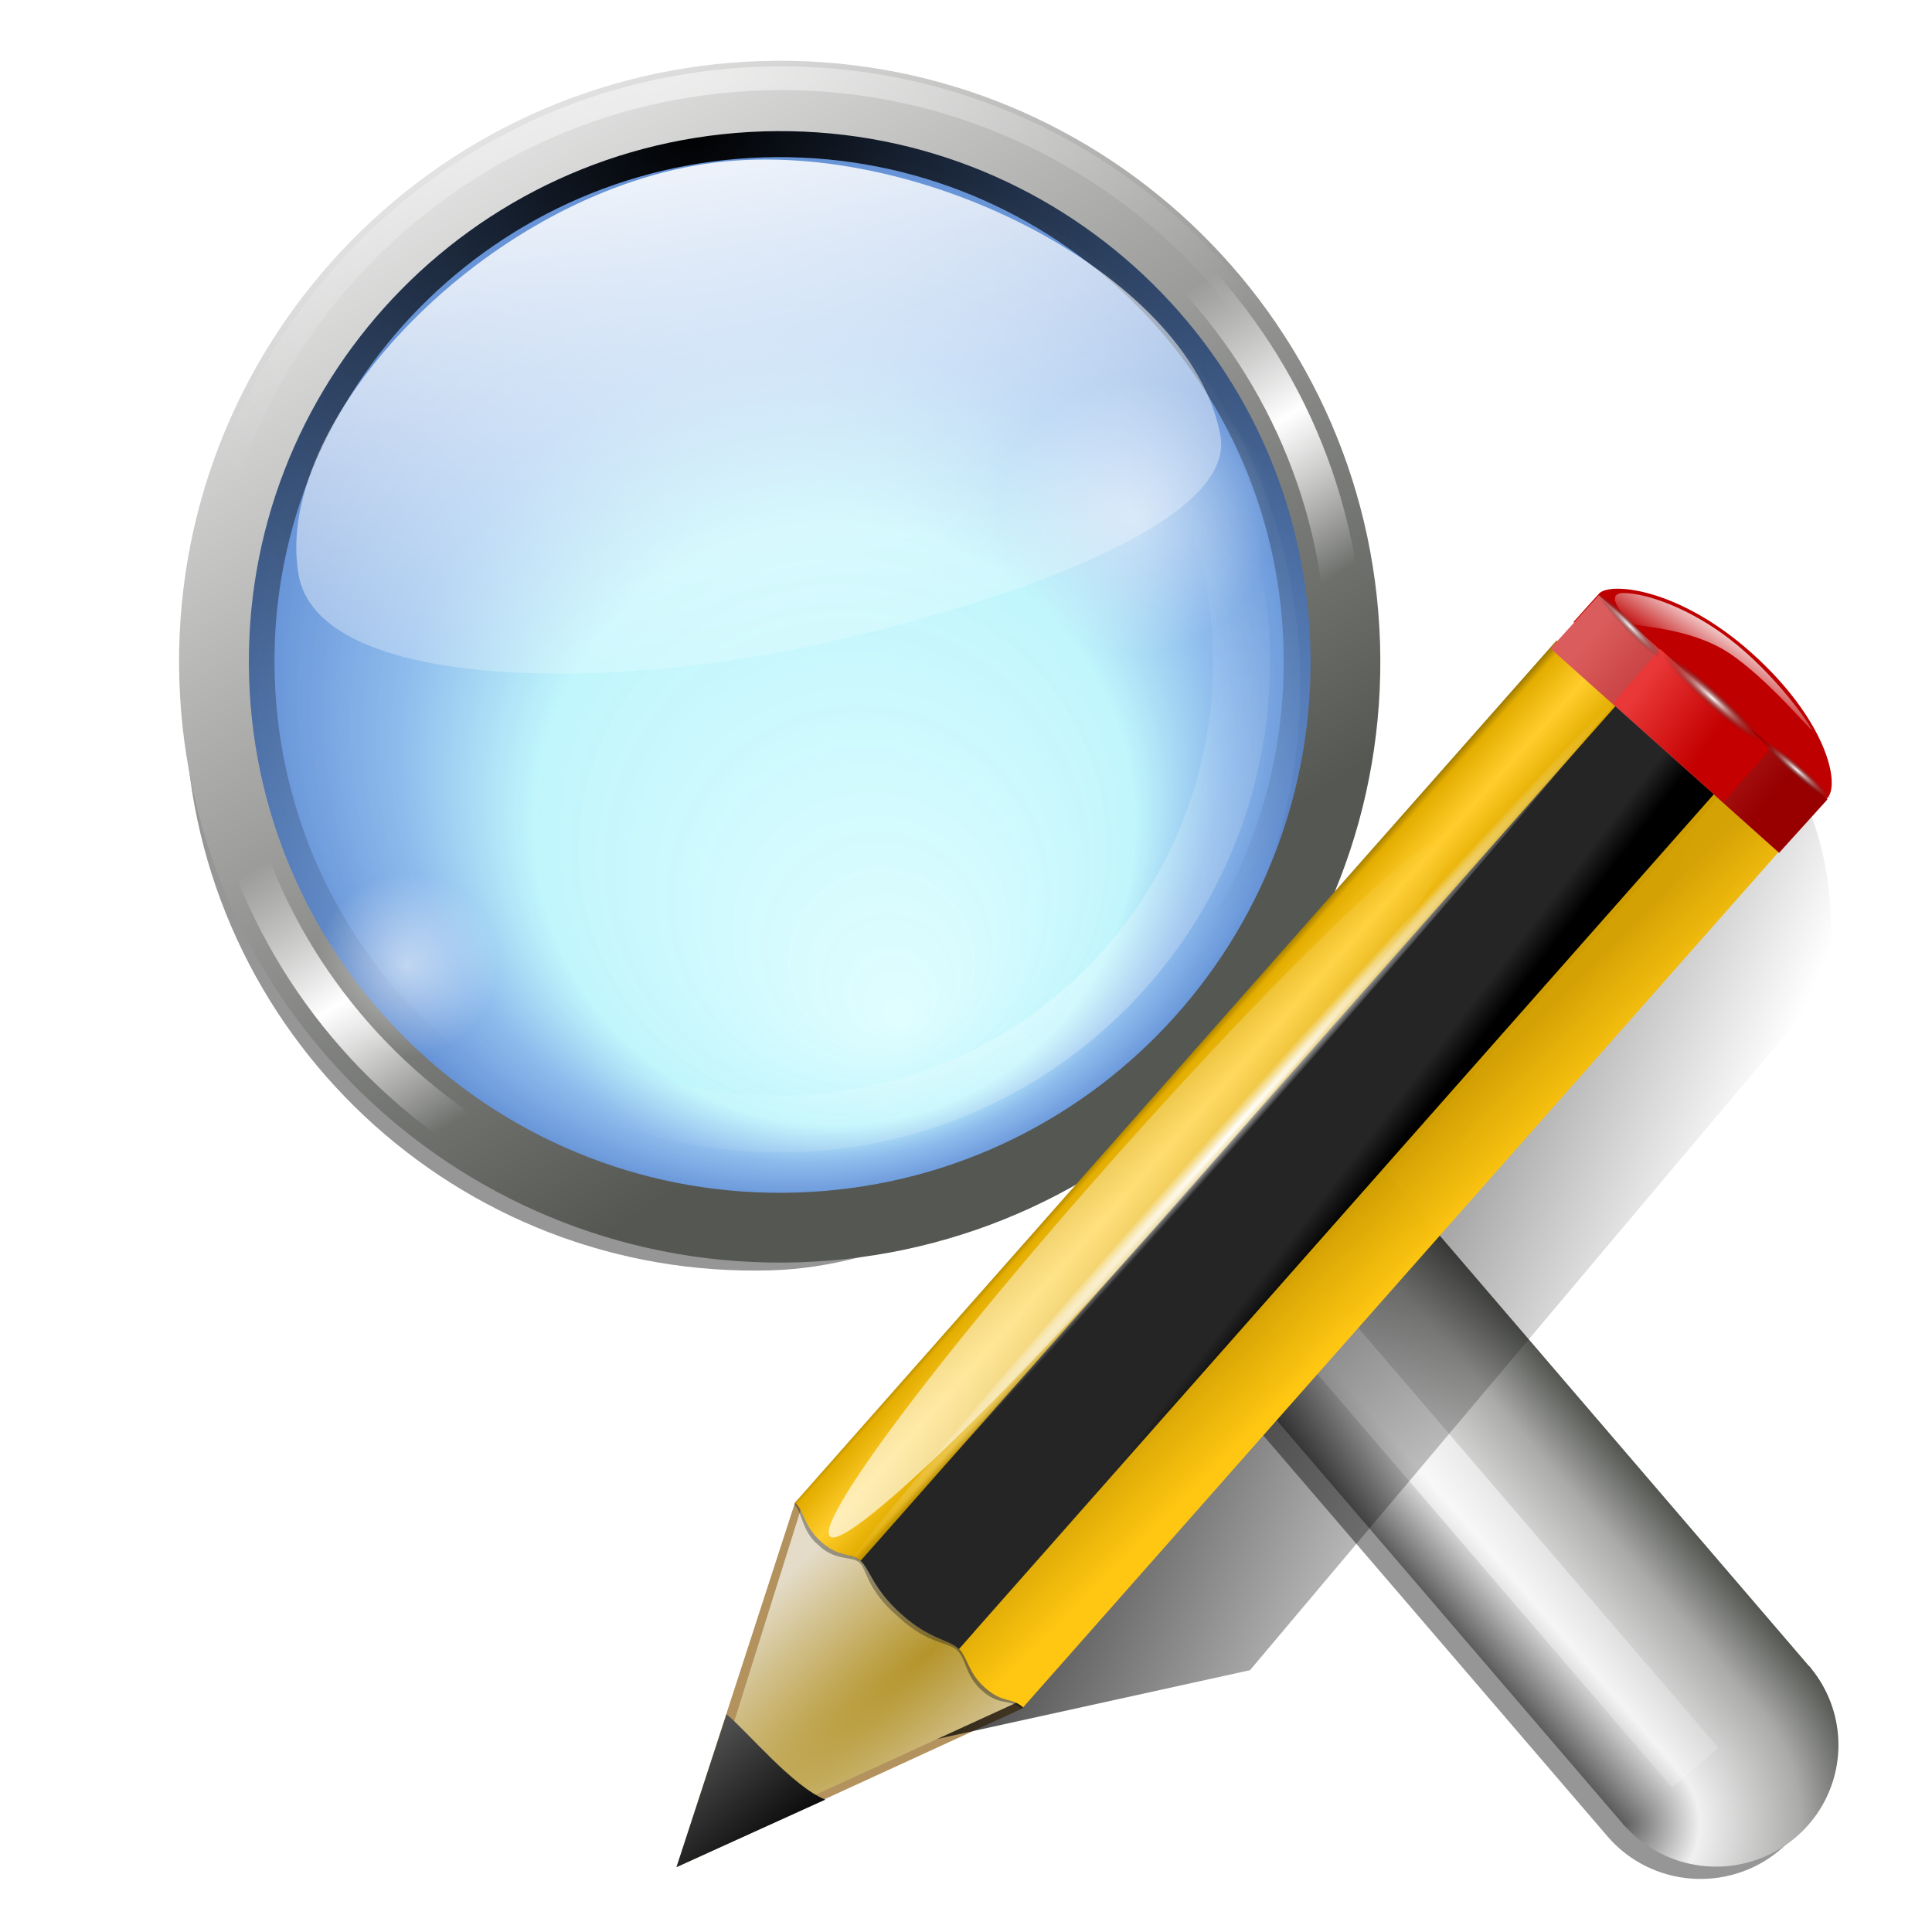 <svg height="256" width="256" xmlns="http://www.w3.org/2000/svg" xmlns:xlink="http://www.w3.org/1999/xlink">
  <defs>
    <linearGradient id="linearGradient3260">
      <stop offset="0" stop-color="#fff"/>
      <stop offset="1" stop-color="#fff" stop-opacity="0"/>
    </linearGradient>
    <linearGradient id="XMLID_9_-6" gradientUnits="userSpaceOnUse" x1="94.344" x2="86.536" y1="102.345" y2="94.537">
      <stop offset="0" stop-color="#5c5c5c"/>
      <stop offset=".314" stop-color="#eff0ef"/>
      <stop offset=".729" stop-color="#aaaba9"/>
      <stop offset="1" stop-color="#535551"/>
    </linearGradient>
    <linearGradient id="linearGradient7278">
      <stop offset="0"/>
      <stop offset="1" stop-opacity="0"/>
    </linearGradient>
    <filter id="filter7286" color-interpolation-filters="sRGB" height="1.051" width="1.051" x="-.025" y="-.025">
      <feGaussianBlur stdDeviation=".668"/>
    </filter>
    <filter id="filter7416" color-interpolation-filters="sRGB" height="1.154" width="1.154" x="-.077" y="-.077">
      <feGaussianBlur stdDeviation="2.089"/>
    </filter>
    <filter id="filter7274" color-interpolation-filters="sRGB" height="1.015" width="1.015" x="-.007" y="-.007">
      <feGaussianBlur stdDeviation=".192"/>
    </filter>
    <filter id="filter7424" color-interpolation-filters="sRGB" height="1.012" width="1.012" x="-.006" y="-.006">
      <feGaussianBlur stdDeviation=".155"/>
    </filter>
    <filter id="filter8004" color-interpolation-filters="sRGB" height="1.092" width="1.123" x="-.061" y="-.046">
      <feGaussianBlur stdDeviation="2.138"/>
    </filter>
    <linearGradient id="linearGradient6111" gradientUnits="userSpaceOnUse" x1="179.293" x2="184.626" xlink:href="#XMLID_9_-6" y1="-50.328" y2="-50.328"/>
    <linearGradient id="linearGradient6113" gradientTransform="matrix(2 0 0 7 -122.032 -631.669)" gradientUnits="userSpaceOnUse" x1="149.33" x2="154.663" xlink:href="#XMLID_9_-6" y1="85.334" y2="85.334"/>
    <radialGradient id="radialGradient6115" cx="146.663" cy="120" gradientTransform="matrix(2 0 0 2 -146.663 -117.334)" gradientUnits="userSpaceOnUse" r="5.333" xlink:href="#XMLID_9_-6"/>
    <linearGradient id="linearGradient6117" gradientUnits="userSpaceOnUse" x1="177.08" x2="188.722" xlink:href="#linearGradient3260" y1="-52.542" y2="-9.09"/>
    <radialGradient id="radialGradient6119" cx="87.5" cy="35.875" fx="89.842" fy="49.578" gradientTransform="matrix(1.583 -.208 .208 1.583 -67.697 -7.915)" gradientUnits="userSpaceOnUse" r="19.872">
      <stop offset="0" stop-color="#dbfdff" stop-opacity=".841"/>
      <stop offset=".553" stop-color="#baf5fc" stop-opacity=".917"/>
      <stop offset=".756" stop-color="#83b5eb" stop-opacity=".917"/>
      <stop offset="1" stop-color="#5987d1" stop-opacity=".965"/>
    </radialGradient>
    <radialGradient id="radialGradient6121" cx="177.13" cy="42.658" gradientTransform="matrix(1.731 .194 -.194 1.732 -121.238 -65.551)" gradientUnits="userSpaceOnUse" r="32.513" xlink:href="#linearGradient7278"/>
    <radialGradient id="radialGradient6123" cx="199.997" cy="96.869" gradientTransform="matrix(1 0 0 1 0 -.036)" gradientUnits="userSpaceOnUse" r="32.513" xlink:href="#linearGradient3260"/>
    <linearGradient id="linearGradient6125" gradientUnits="userSpaceOnUse" x1="165.648" x2="198.182" y1="33.308" y2="89.659">
      <stop offset="0" stop-color="#fff"/>
      <stop offset="1" stop-color="#555753"/>
    </linearGradient>
    <radialGradient id="radialGradient6127" cx="177.13" cy="42.658" gradientTransform="matrix(1 0 0 1 0 -.036)" gradientUnits="userSpaceOnUse" r="32.513" xlink:href="#linearGradient3260"/>
    <linearGradient id="linearGradient6129" gradientUnits="userSpaceOnUse" spreadMethod="reflect" x1="183.601" x2="205.328" y1="77.034" y2="114.667">
      <stop offset="0" stop-color="#fff"/>
      <stop offset=".2" stop-color="#fff" stop-opacity="0"/>
      <stop offset="1" stop-color="#fff" stop-opacity="0"/>
    </linearGradient>
    <linearGradient id="linearGradient6133" gradientTransform="matrix(1.026 .005 -.005 1.051 -23.531 -12.33)" gradientUnits="userSpaceOnUse" x1="101.531" x2="101.531" xlink:href="#linearGradient3260" y1="18.621" y2="58.62"/>
    <radialGradient id="radialGradient6135" cx="94.832" cy="37.336" gradientUnits="userSpaceOnUse" r="8" xlink:href="#linearGradient3260"/>
    <radialGradient id="radialGradient6137" cx="48.247" cy="55.471" gradientUnits="userSpaceOnUse" r="5.333" xlink:href="#linearGradient3260"/>
    <linearGradient id="linearGradient3207">
      <stop offset="0" stop-color="#fff"/>
      <stop offset="1" stop-color="#252525" stop-opacity="0"/>
    </linearGradient>
    <linearGradient id="linearGradient6028" gradientTransform="matrix(1.376 0 0 1.857 -22.548 -92.563)" gradientUnits="userSpaceOnUse" x1="63.911" x2="87.757" xlink:href="#linearGradient7278" y1="79.999" y2="93.999"/>
    <filter id="filter3825" height="1.052" width="1.056" x="-.028" y="-.026">
      <feGaussianBlur stdDeviation=".672"/>
    </filter>
    <radialGradient id="radialGradient6030" cx="42.618" cy="120.642" gradientTransform="matrix(2.77 2.669 -12.513 10.995 1426.185 -1340.408)" gradientUnits="userSpaceOnUse" r="3.407">
      <stop offset="0" stop-color="#b4942a"/>
      <stop offset="1" stop-color="#e4dcc9"/>
    </radialGradient>
    <linearGradient id="linearGradient6032" gradientTransform="matrix(1.449 0 0 1.451 -39.12 -61.359)" gradientUnits="userSpaceOnUse" x1="75.848" x2="81.453" y1="72.804" y2="77.047">
      <stop offset="0" stop-color="#252525"/>
      <stop offset=".5" stop-color="#252525"/>
      <stop offset=".75" stop-color="#252525"/>
      <stop offset="1"/>
    </linearGradient>
    <linearGradient id="linearGradient6034" gradientTransform="matrix(1.449 0 0 1.451 -39.12 -61.359)" gradientUnits="userSpaceOnUse" x1="76.709" x2="80.58" y1="83.326" y2="87.155">
      <stop offset="0" stop-color="#d4a100" stop-opacity=".976"/>
      <stop offset="1" stop-color="#ffc712"/>
    </linearGradient>
    <linearGradient id="linearGradient6036" gradientTransform="matrix(1.869 1.703 -.793 .902 79.221 -20.886)" gradientUnits="userSpaceOnUse" x1="11.326" x2="14.494" y1="57.384" y2="57.384">
      <stop offset="0" stop-color="#9a7600"/>
      <stop offset=".093" stop-color="#e3ad00"/>
      <stop offset=".504" stop-color="#ffcd2c"/>
      <stop offset=".916" stop-color="#e3ad00"/>
      <stop offset="1" stop-color="#b98d00"/>
    </linearGradient>
    <linearGradient id="linearGradient6038" gradientTransform="matrix(1.45 0 0 1.45 -70.037 -19.192)" gradientUnits="userSpaceOnUse" x1="114.928" x2="100.656" y1="-22.56" y2="-22.053">
      <stop offset="0" stop-color="#980000"/>
      <stop offset="1" stop-color="#db5c5c"/>
    </linearGradient>
    <linearGradient id="linearGradient6040" gradientUnits="userSpaceOnUse" x1="-12.818" x2="82.173" y1="7.462" y2="7.462">
      <stop offset="0" stop-color="#fff" stop-opacity=".683"/>
      <stop offset="1" stop-color="#fff" stop-opacity="0"/>
    </linearGradient>
    <filter id="filter3849" height="1.777" width="1.016" x="-.008" y="-.389">
      <feGaussianBlur stdDeviation=".315"/>
    </filter>
    <radialGradient id="radialGradient6042" cx="34.678" cy="7.462" gradientTransform="matrix(-.703 .799 .017 .015 84.458 27.234)" gradientUnits="userSpaceOnUse" r="47.595" xlink:href="#linearGradient3260"/>
    <linearGradient id="linearGradient6044" gradientTransform="matrix(.897 0 0 .904 -4.338 8.282)" gradientUnits="userSpaceOnUse" x1="33.342" x2="24.451" y1="117.839" y2="107.355">
      <stop offset="0"/>
      <stop offset="1" stop-color="#515151"/>
    </linearGradient>
    <linearGradient id="linearGradient6046" gradientTransform="matrix(2.428 2.204 -2.178 2.457 -12.221 -96.871)" gradientUnits="userSpaceOnUse" x1="48.499" x2="48.733" xlink:href="#linearGradient3260" y1=".812" y2="2.366"/>
    <linearGradient id="linearGradient6048" gradientTransform="matrix(1.447 0 0 1.451 -38.916 -61.351)" gradientUnits="userSpaceOnUse" x1="92.226" x2="96.58" y1="54.119" y2="57.151">
      <stop offset="0" stop-color="#ea3838"/>
      <stop offset="1" stop-color="#c40000"/>
    </linearGradient>
    <radialGradient id="radialGradient6050" cx="49.012" cy="2.674" gradientTransform="matrix(3.28 0 0 .399 -73.419 -55.89)" gradientUnits="userSpaceOnUse" r="1.725" xlink:href="#linearGradient3207"/>
    <radialGradient id="radialGradient6052" cx="49.012" cy="2.674" gradientTransform="matrix(2.25 0 0 .272 -41.156 -60.58)" gradientUnits="userSpaceOnUse" r="1.725" xlink:href="#linearGradient3207"/>
    <radialGradient id="radialGradient6054" cx="49.012" cy="2.674" gradientTransform="matrix(2.249 0 0 .272 -212.221 -54.408)" gradientUnits="userSpaceOnUse" r="1.725" xlink:href="#linearGradient3207"/>
  </defs>
  <g transform="matrix(2.231 -.409 .409 2.231 -76.423 23.901)">
    <path d="m71.226 9.781c-16.152.02-30.619 12.72-33.112 29.181-2.752 18.164 9.742 35.123 27.906 37.875 6.727 1.019 13.995-1.373 19.731-4.05l3.969 6.844-3.094 1.781 21.438 36.75c1.981 3.398 6.366 4.557 9.781 2.594 3.359-1.931 4.536-6.159 2.688-9.531l-21.531-36.906-3.094 1.75-4.062-6.969c6.638-5.051 11.002-12.171 12.35-21.069 2.752-18.164-9.742-35.123-27.906-37.875-1.703-.258-3.392-.377-5.062-.375zm0 1.531c1.594-.002 3.219.098 4.844.344 17.33 2.626 29.251 18.826 26.625 36.156s-19.095 30.151-36.425 27.525-29.251-18.826-26.625-36.156c2.379-15.705 16.171-27.849 31.581-27.869z" filter="url(#filter8004)" opacity=".642"/>
    <g transform="matrix(.344 -1.287 1.295 .345 -84.947 253.505)">
      <rect fill="url(#linearGradient6111)" height="6.583" opacity=".971" transform="matrix(.707 .707 -.707 .707 0 0)" width="5.333" x="179.293" y="-54.245"/>
      <rect fill="url(#linearGradient6113)" height="31.999" transform="matrix(.707 .707 -.707 .707 0 0)" width="10.666" x="176.627" y="-47.662"/>
      <path d="m157.329 122.667a5.333 5.333 0 0 1 -2.667 4.619 5.333 5.333 0 0 1 -5.333 0 5.333 5.333 0 0 1 -2.667-4.619h5.333z" fill="url(#radialGradient6115)" transform="matrix(.707 .707 -.707 .707 119.101 -76.726)"/>
      <rect fill="url(#linearGradient6117)" height="31.999" opacity=".971" transform="matrix(.707 .707 -.707 .707 0 0)" width="2.667" x="179.293" y="-47.662"/>
    </g>
    <circle cx="78.33" cy="30.661" fill="url(#radialGradient6119)" r="31.737" transform="matrix(.989 .15 -.15 .989 0 0)"/>
    <g transform="matrix(1.066 .161 -.161 1.066 -108.403 -66.831)">
      <path d="m181.344 43.18c-17.389 0-31.477 14.087-31.477 31.477s14.087 31.477 31.477 31.477 31.445-14.086 31.445-31.477-14.056-31.477-31.445-31.477zm0 1.641c16.483 0 29.836 13.353 29.836 29.836s-13.353 29.867-29.836 29.867-29.867-13.384-29.867-29.867 13.384-29.836 29.867-29.836z" fill="url(#radialGradient6121)" filter="url(#filter7286)" transform="matrix(.916 0 0 .916 15.2 6.258)"/>
      <path d="m181.344 42.098c-17.975 0-32.559 14.584-32.559 32.559s14.584 32.559 32.559 32.559 32.527-14.584 32.527-32.559-14.552-32.559-32.527-32.559zm0 3.805c15.898 0 28.754 12.856 28.754 28.754s-12.857 28.785-28.754 28.785-28.785-12.888-28.785-28.785 12.887-28.754 28.785-28.754z" fill="url(#radialGradient6123)" filter="url(#filter7416)" opacity=".541" transform="matrix(.817 0 0 .817 33.16 13.653)"/>
      <path d="m181.344 42.094c-17.977 0-32.562 14.585-32.562 32.562s14.585 32.562 32.562 32.562 32.531-14.586 32.531-32.562-14.554-32.562-32.531-32.562zm0 3.812c15.896 0 28.75 12.854 28.75 28.75s-12.855 28.781-28.75 28.781-28.781-12.886-28.781-28.781 12.885-28.75 28.781-28.75z" fill="url(#linearGradient6125)"/>
      <path d="m181.344 43.377c-17.283 0-31.279 13.996-31.279 31.279s13.996 31.279 31.279 31.279 31.248-13.995 31.248-31.279-13.965-31.279-31.248-31.279zm0 1.246c16.589 0 30.033 13.444 30.033 30.033s-13.443 30.064-30.033 30.064-30.064-13.475-30.064-30.064 13.475-30.033 30.064-30.033z" fill="url(#radialGradient6127)" opacity=".519" transform="matrix(1.032 0 0 1.032 -5.749 -2.367)"/>
      <path d="m181.344 42.98c-17.497 0-31.676 14.179-31.676 31.676s14.179 31.676 31.676 31.676 31.645-14.178 31.645-31.676-14.147-31.676-31.645-31.676zm0 2.039c16.375 0 29.637 13.261 29.637 29.637s-13.261 29.668-29.637 29.668-29.668-13.292-29.668-29.668 13.293-29.637 29.668-29.637z" fill="url(#linearGradient6129)" filter="url(#filter7274)"/>
      <path d="m181.344 43.73c-17.092 0-30.926 13.833-30.926 30.926s13.833 30.926 30.926 30.926 30.895-13.832 30.895-30.926-13.802-30.926-30.895-30.926zm0 .539c16.779 0 30.387 13.608 30.387 30.387s-13.606 30.418-30.387 30.418-30.418-13.637-30.418-30.418 13.639-30.387 30.418-30.387z" fill="url(#radialGradient6123)" filter="url(#filter7424)" transform="matrix(.954 0 0 .954 8.427 3.469)"/>
    </g>
    <path d="m73.239 12.544c-13.076-.066-27.051 10.525-27.095 19.349-.032 6.417 14.44 9.444 25.814 9.502 9.961.05 28.591-1.824 28.621-7.782.049-9.606-14.787-21.005-27.34-21.068z" fill="url(#linearGradient6133)"/>
    <circle cx="94.832" cy="37.336" fill="url(#radialGradient6135)" opacity=".525" r="8"/>
    <circle cx="48.247" cy="55.471" fill="url(#radialGradient6137)" opacity=".525" r="5.333"/>
  </g>
  <g transform="matrix(1.558 0 0 1.536 69.51 65.271)">
    <path d="m91.384 8.709c.891-1.004 6.746-.527 12.98 5.132 6.295 5.715 7.561 11.244 6.445 12.502-.726.819-1.452 1.638-2.178 2.457-6.475-5.878-12.95-11.756-19.425-17.634.726-.819 1.452-1.638 2.178-2.457z" fill="#bf0000" fill-rule="evenodd"/>
    <path d="m12.921 118.583 29.383-13.68.137-.156-19.256-17.827-.185.212z" fill="#b3925d" fill-rule="evenodd"/>
    <path d="m97.75 56.002c-1.026-.045-1.882.615-2.666.987-4.175 3.699-21.569 21.653-22 22.169l-17.273 20.66-.107.116-9.682 17.633 23.599-5.262 29.942-36.049 3.59-4.294c.647-1.2 1.239-7.813-1.742-12.767-1.453-2.415-2.635-3.147-3.661-3.192zm5.402 15.959c-.027.049-.045.144-.071.174-.013.015 1.492-1.049.675-.87z" fill="url(#linearGradient6028)" fill-rule="evenodd" filter="url(#filter3825)" transform="matrix(1.451 0 0 1.451 -39.324 -61.367)"/>
    <path d="m14.377 117.155 27.406-12.742.137-.156-18.215-16.847-.185.212z" fill="url(#radialGradient6030)" fill-rule="evenodd"/>
    <path d="m32.024 96.735c2.393 2.178 3.999 2.192 4.854 2.971.138.126.254.274.354.423l64.782-74.398-9.405-8.561-64.905 74.539c.312.082.603.195.874.442.782.712 1.042 2.396 3.446 4.585z" fill="url(#linearGradient6032)"/>
    <path d="m39.36 96.99-2.54 2.905c.782.77.626 2.127 2.064 3.435 1.549 1.41 2.366.665 3.369 1.574l2.571-2.94z" opacity=".353"/>
    <path d="m101.671 25.419-64.733 74.342c.786.774.751 1.999 2.195 3.314 1.557 1.417 2.257.807 3.265 1.72l64.764-74.377z" fill="url(#linearGradient6034)"/>
    <path d="m29.814 90.74-1.303 1.49-.05.055c.649.61.574 2.017 2.726 4.152l.119.109.851.775.119.109c2.346 1.959 3.696 1.694 4.551 2.473l1.375-1.59z" fill="#252525" opacity=".386"/>
    <path d="m24.363 85.75-1.365 1.386c.03.027-.077.152-.047.179.614.559.599 1.986 1.727 3.195l.104.095.463.421.06.054c1.343 1.047 2.47.673 3.157 1.203l1.365-1.562z" fill="#131313" opacity=".353"/>
    <path d="m25.258 90.539c1.498 1.348 2.523.886 3.32 1.612l64.733-74.342-5.55-5.052-64.764 74.377c.03.028.06.055.091.083.624.568.661 1.963 2.17 3.322z" fill="url(#linearGradient6036)"/>
    <rect fill="url(#linearGradient6038)" height="6.171" transform="matrix(.741 .672 -.666 .746 0 0)" width="26.228" x="74.028" y="-54.825"/>
    <ellipse cx="34.678" cy="7.462" fill="url(#linearGradient6040)" filter="url(#filter3849)" rx="47.495" ry=".971" transform="matrix(.559 -.639 -2.517 -2.288 51.92 98.94)"/>
    <path d="m93.432 16.818a1.044 50.653 40.988 0 0 -33.735 37.232 1.044 50.653 40.988 0 0 -32.721 39.223 1.044 50.653 40.988 0 0 33.221-36.616 1.044 50.653 40.988 0 0 33.243-39.798" fill="url(#radialGradient6042)"/>
    <path d="m25.576 112.754c-2.75-1.129-6.486-5.712-8.399-7.37l-4.257 13.191z" fill="url(#linearGradient6044)" fill-rule="evenodd"/>
    <path d="m102.425 12.584c4.025 3.132 6.9 7.454 7.059 7.87.158.415-3.754-4.421-7.079-6.635-3.3-2.198-7.91-2.253-8.251-2.52-.341-.268-2.645-2.724-.555-2.634 2.186.095 5.718 1.503 8.827 3.92z" fill="url(#linearGradient6046)" fill-rule="evenodd"/>
    <path d="m96.587 13.506-4.025 4.67 9.407 8.524 4.025-4.625z" fill="url(#linearGradient6048)"/>
    <rect fill="url(#radialGradient6050)" height="2.479" transform="matrix(.74 .672 -.663 .748 0 0)" width="11.313" x="81.669" y="-55.816"/>
    <rect fill="url(#radialGradient6052)" height="1.687" transform="matrix(.694 .72 -.769 .639 0 0)" width="7.762" x="65.254" y="-60.53"/>
    <rect fill="url(#radialGradient6054)" height="1.69" transform="matrix(-.751 -.66 -.589 .808 0 0)" width="7.757" x="-105.886" y="-54.357"/>
  </g>
</svg>
